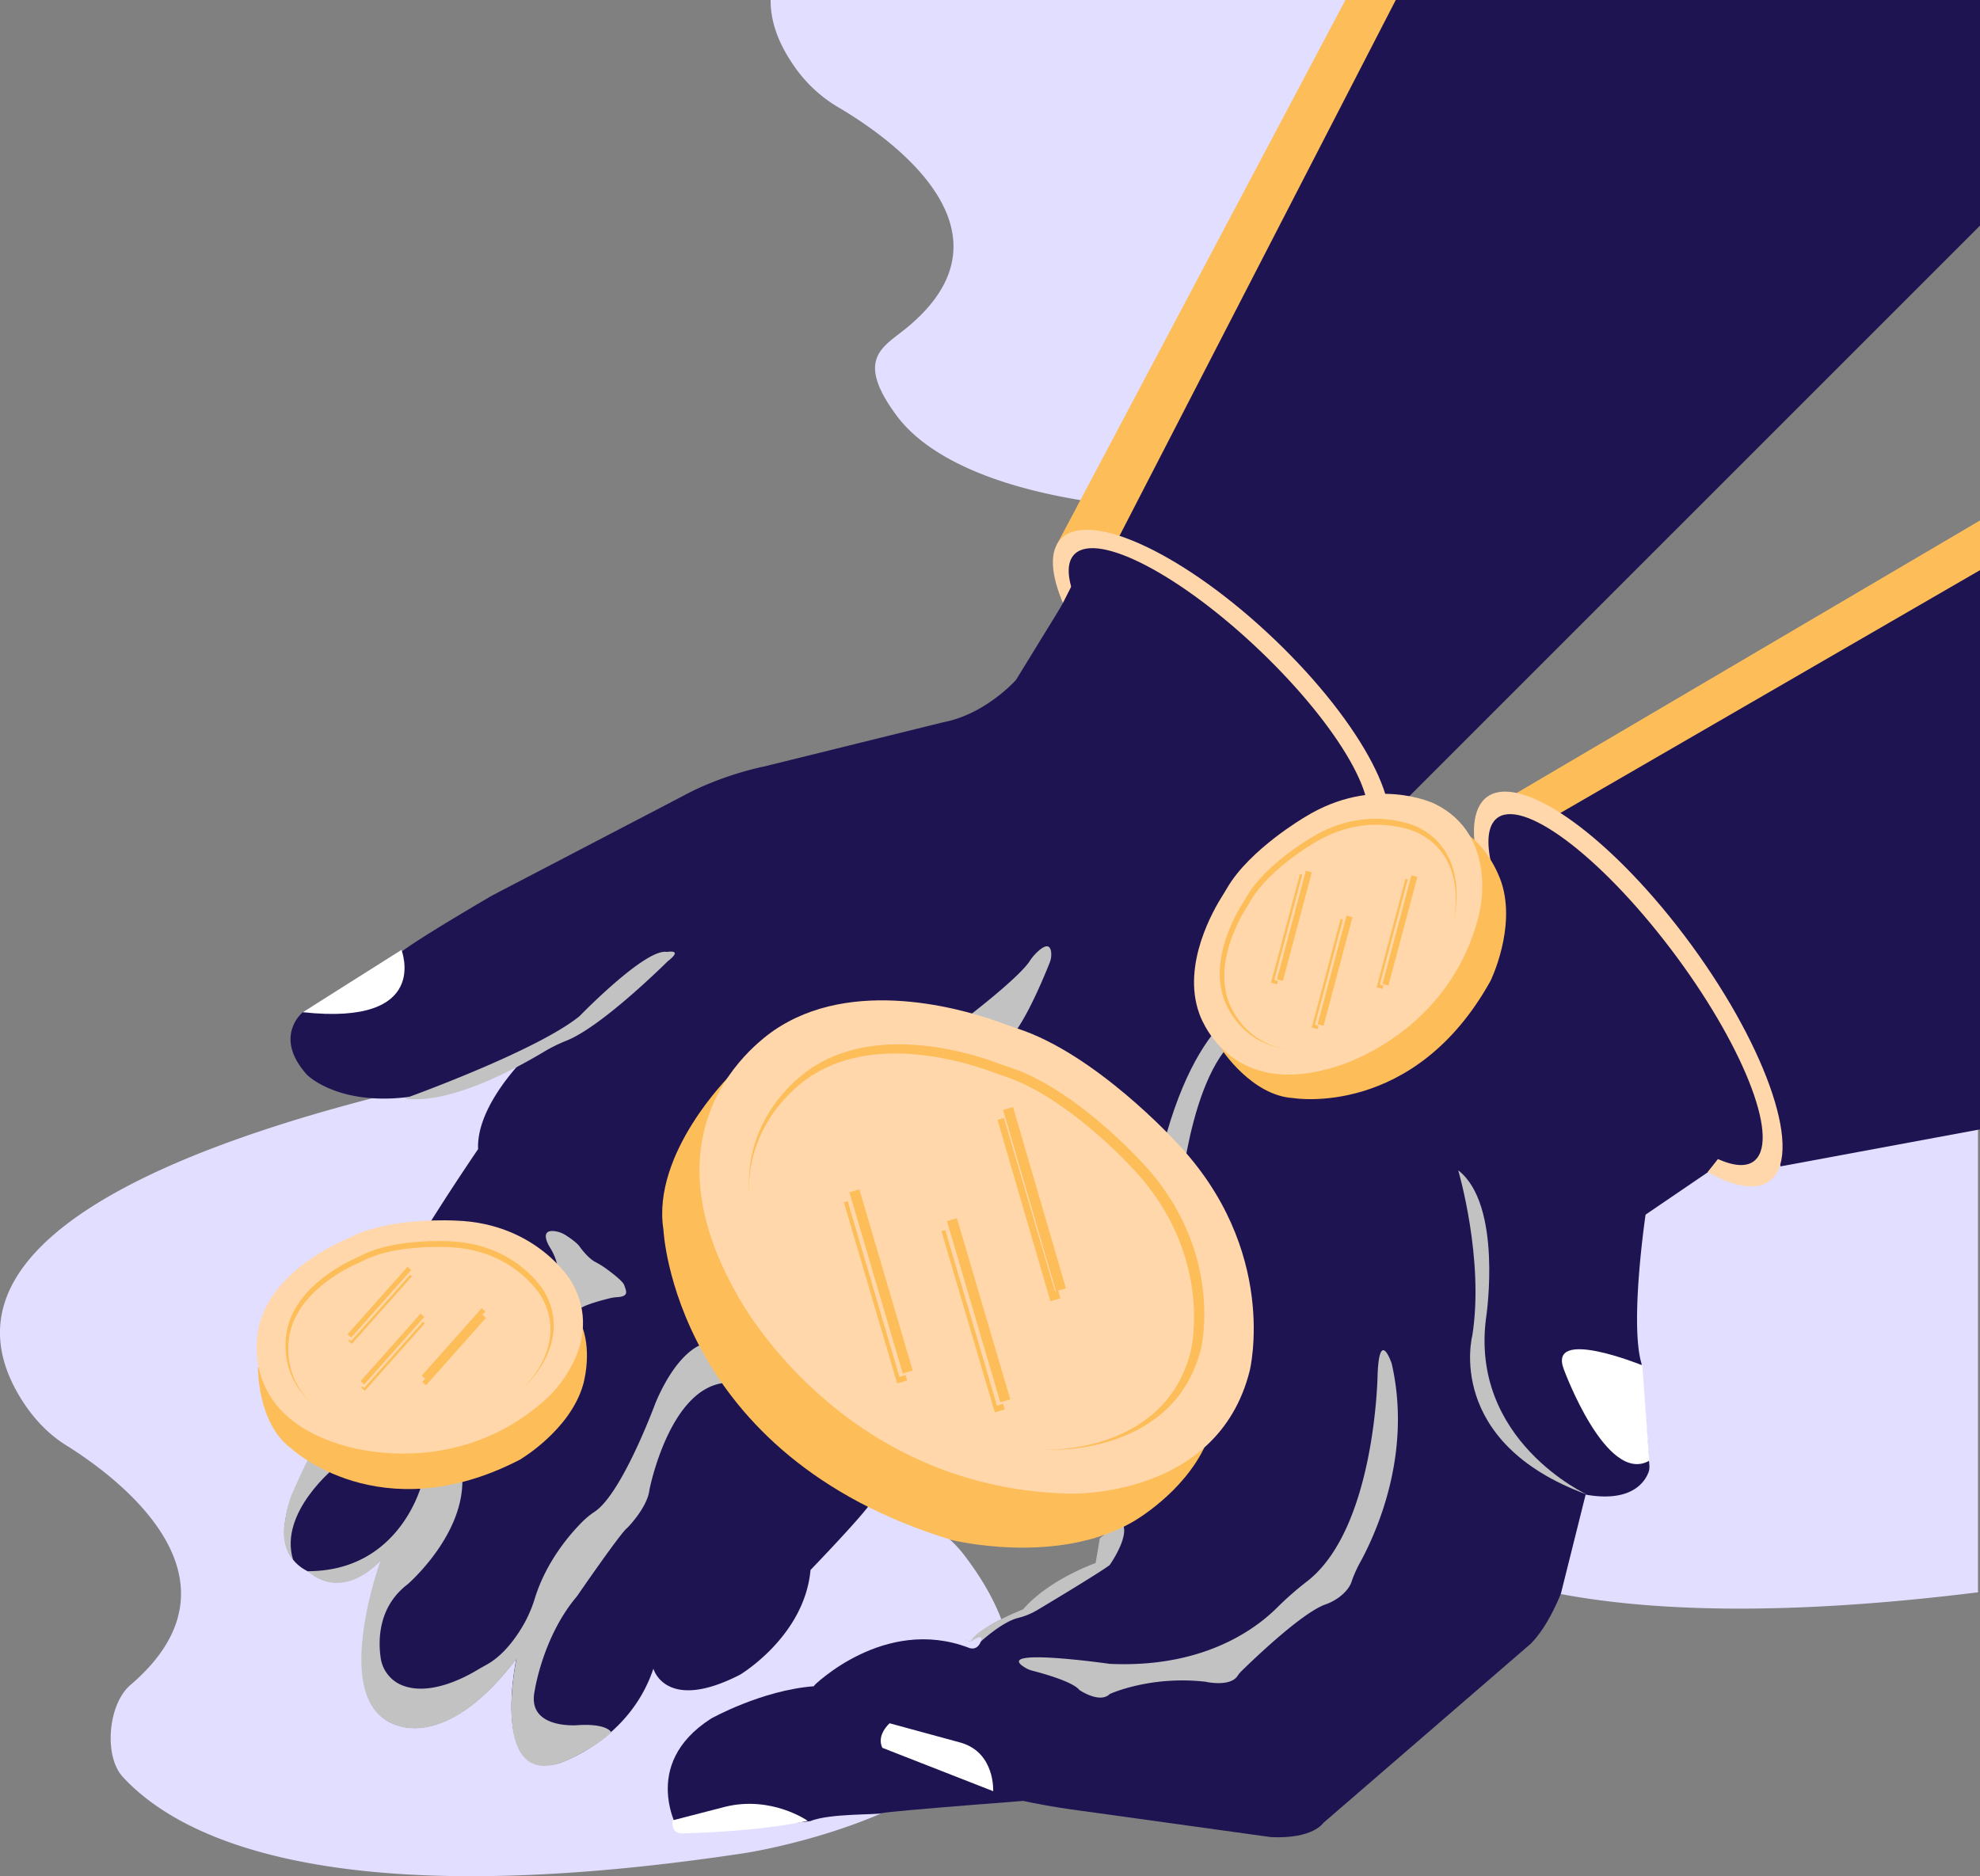 <svg xmlns="http://www.w3.org/2000/svg" viewBox="0 0 1090 1033"><rect x="0" y="0" width="1090" height="1033" fill="#808080" stroke="none"/><defs><style>.cls-1{fill:#e1deff;}.cls-2{fill:#1e1452;}.cls-3{fill:#fff;}.cls-4{fill:#fdbe5a;}.cls-5{fill:#ffd7aa;}.cls-6{fill:#c2c2c2;}</style></defs><title>visuels-03</title><g id="Calque_1" data-name="Calque 1"><path class="cls-1" d="M71.83,927.69c-12.38,10.58-14.78,39.12-4.29,50.57,31.21,34,115.56,76.4,342.92,41.94,0,0,218-33.42,121.43-162.56A69.61,69.61,0,0,0,512.7,839.8c-26.77-16.46-100.9-72.15-32.26-150.41,8.51-9.71,15.72-22.7,20.49-38,11.05-35.52,15-90.86-69.66-87.66,0,0-515.55,54.09-419.31,207,7,11.06,15.32,19.35,24.44,25C63.89,812.87,140.45,869,71.83,927.69Z"/></g><g id="Calque_3" data-name="Calque 3"><path class="cls-1" d="M937.31,103.47C915.23,90.72,861,53.09,880.08,0H424.24c-.11,11.07,3.71,22.85,12.23,35.37a76.86,76.86,0,0,0,24.61,23.46c27.59,16.14,104.52,69,36.41,123-12.28,9.75-26.34,16.69-3.9,47,26.66,36,116.05,72,343,41.65,0,0,217.52-29.41,120.09-150.28A69.38,69.38,0,0,0,937.31,103.47Z"/><path class="cls-2" d="M745.6,0,588.71,293.9s115.34,6.65,171.9,159.7L1090,124.21V0Z"/><path class="cls-1" d="M1088.89,453.79C979,466.6,620,518.33,702.64,639.8a76.86,76.86,0,0,0,24.61,23.46c27.6,16.14,104.53,69,36.41,123-12.28,9.75-14.46,36.29-3.89,47,30.79,31.26,112.6,70.3,329.12,43.43Z"/><path class="cls-2" d="M1090,294.94,832.15,444.18s103.14,25.5,148.05,198L1090,621.81Z"/><path class="cls-2" d="M577.78,990.42s-88.72,6.72-92,7.83-28.83,0-39.92,4.47c0,0-62.1,6.7-72.09,5.6,0,0-22.21-36.58,17.7-62.12,0,0,27.71-15.55,56.55-17.79,0,0,10-21.08,37.68-26.64,0,0,26.62-4.46,48.8,2.18,0,0,7.76-11.1,28.83-16.66,0,0,16.62-18.87,41-26.65,0,0,38.64-228.5,53.05-237.38l56.51-53.21,69.92,56.44,38.88,74.27,51.11,118.63Z"/><path class="cls-2" d="M611.1,290l-51.78,84.34s-16.64,18.85-39.93,23.29L420.69,422s-23.29,4.44-45.47,16.64L271,493S231,516.26,221.06,524L166.71,557.3s-16.63,13.31,2.22,34.38c0,0,34.38,35.49,120.89-10,0,0-27.73,26.62-26.62,51,0,0-55.45,81-58.78,102l-37.71,76.52s-31.05,51,15.53,57.67a41.85,41.85,0,0,0,28.84-11.09s-28.84,82.07,7.76,92c0,0,27.73,13.31,65.43-36.6,0,0-14.41,67.66,23.29,57.68,0,0,38.82-12.2,52.13-52.13,0,0,6.65,24.4,47.69,3.33,0,0,35.49-21.07,38.82-57.67,0,0,32.16-33.28,34.38-38.82S560.43,719.22,584.83,717c0,0,122-89.83,138.63-190.75,0,0,14.36-98.7,35.46-98.71C758.92,427.54,756.05,271.07,611.1,290Z"/><path class="cls-3" d="M221,523s16.69,42.06-54.29,34.3Z"/><path class="cls-4" d="M740.65,0l-159,300.1a32.81,32.81,0,0,1,33-1.88L768.37,0Z"/><path class="cls-5" d="M701.79,352.22c-48.54-46.45-101.07-71.48-117.34-55.92-7.09,6.79-6.12,20.16,1.25,36.93l23.94-17.48L736.07,447.52l-16,15.14c18.27,7.64,32.89,8.84,40.19,1.85C776.49,448.94,750.33,398.67,701.79,352.22Z"/><path class="cls-2" d="M693.86,358.5C650.2,316.71,604.43,292.75,591.65,305c-4.59,4.4-4.27,12.89,0,23.89L612,322.73,721.79,447l4.44,9.86c10.82,3.64,19.15,3.73,23.56-.49C762.57,444.09,737.53,400.29,693.86,358.5Z"/><path class="cls-6" d="M185,807.39s-31.79,25.16-23.65,51.4c0,0-5.18-4.82-5.18-15.91,0,0,1.11-12.2,4.43-20,0,0,7.77-17.75,8.88-18.86Z"/><rect class="cls-2" x="586.49" y="319.41" width="9.98" height="22.18" transform="translate(212.48 -231.14) rotate(26.79)"/><path class="cls-6" d="M169.49,865.06s16.63,17.75,39.92-5.54c0,0-26.61,73.19,5,88.65,0,0,28.88,19.48,69.91-34.87,0,0-16.08,76,29,55.42,0,0,16.42-7.77,23.12-15,0,0-2.18-5-18.82-3.86,0,0-27.72,2.22-23.29-18.85,0,0,4.44-29.94,23.29-52.13,0,0,24.4-35.49,27.73-37.7,0,0,11.09-11.09,12.2-21.08,0,0,11.09-56.56,42.14-58.78l-13.3-21.07s-12.92,3.23-25,30.91c-.34.78-.65,1.56-.95,2.35-2.77,7.32-19.06,49.19-32.87,58.66a47.68,47.68,0,0,0-6.62,5.31c-6.89,6.84-20.09,21.91-26.47,42.38a71.64,71.64,0,0,1-5.66,13.57c-4.17,7.46-11.21,17.68-20.75,23-1.72,1-3.45,1.89-5.14,2.92-7,4.25-27,14.94-42.25,8.24a19.19,19.19,0,0,1-11.14-15c-1.41-10-1.19-28.09,14.89-40.35,0,0,32.17-27.73,30-59.89l-22.18,4.44S220.5,865.06,169.49,865.06Z"/><path class="cls-6" d="M307,700.92s1.11-5.54-4.44-14.42c0,0-6.23-9.79,2.84-8.64a15.06,15.06,0,0,1,6.21,2.34c2.47,1.58,6.17,4.17,7.59,6.3,0,0,4.24,6,8.28,8.18A53.6,53.6,0,0,1,333,698c4,2.89,9.92,7.41,10.64,9.58,1,3.08,3,6.17-3.81,6.6a22.22,22.22,0,0,0-3.9.56c-5.17,1.26-17.8,4.61-17.8,7.25Z"/><path class="cls-4" d="M142,752.86s-.44,30.57,18.05,44.42c0,0,49,46.14,126,6.47,0,0,27.83-16.16,35-41.53,0,0,4.91-16.5-.4-31.43Z"/><path class="cls-5" d="M142.73,729.52s-14.29,49.05,47,66.49c0,0,61.29,20,111.64-26.43,0,0,33.12-29.68,13.22-63.93,0,0-18.65-32.12-63.64-33.61,0,0-35.1-2.1-57.13,8.72-1.39.68-2.79,1.34-4.21,2C181.07,686.45,149.7,701.83,142.73,729.52Z"/><path class="cls-4" d="M158.37,730.66S146.63,771,197,785.31c0,0,50.37,16.42,91.74-21.73,0,0,27.22-24.39,10.87-52.54,0,0-15.32-26.39-52.3-27.62,0,0-28.85-1.72-47,7.16-1.15.56-2.29,1.11-3.46,1.61C189.88,695.26,164.11,707.9,158.37,730.66Z"/><path class="cls-5" d="M159.86,732.84s-11.47,39.4,37.78,53.4c0,0,49.22,16,89.66-21.23,0,0,26.6-23.83,10.62-51.35,0,0-15-25.79-51.11-27,0,0-28.19-1.68-45.89,7-1.11.55-2.24,1.08-3.38,1.58C190.66,698.25,165.47,710.6,159.86,732.84Z"/><rect class="cls-4" x="191.45" y="744.89" width="49.75" height="2.74" transform="translate(-485.16 412.18) rotate(-48.37)"/><rect class="cls-4" x="184.3" y="719.07" width="49.75" height="2.74" transform="translate(-468.27 398.16) rotate(-48.37)"/><rect class="cls-4" x="225.1" y="741.9" width="49.75" height="2.74" transform="translate(-471.63 436.32) rotate(-48.37)"/><rect class="cls-5" x="191.03" y="743.35" width="49.75" height="2.74" transform="translate(-484.15 411.34) rotate(-48.37)"/><rect class="cls-5" x="183.88" y="717.53" width="49.75" height="2.74" transform="translate(-467.26 397.33) rotate(-48.37)"/><rect class="cls-5" x="224.68" y="740.36" width="49.75" height="2.74" transform="matrix(0.66, -0.75, 0.75, 0.66, -470.62, 435.49)"/><rect class="cls-4" x="191.13" y="741.41" width="49.75" height="2.74" transform="translate(-482.67 410.77) rotate(-48.37)"/><rect class="cls-4" x="183.97" y="715.59" width="49.75" height="2.74" transform="translate(-465.77 396.75) rotate(-48.37)"/><rect class="cls-4" x="224.77" y="738.42" width="49.75" height="2.74" transform="translate(-469.14 434.91) rotate(-48.37)"/><path class="cls-6" d="M531,561.18s29.54-22.41,35.9-32.08a24.34,24.34,0,0,1,2.46-3.23c2.87-3.13,8.36-8.12,9.27-1.85a12,12,0,0,1-.81,6.11c-3.68,9.25-18.19,44.36-26.86,44.36Z"/><path class="cls-2" d="M958,633.27,905.9,668.76s-8.88,59.89-2.22,82.07L908,807a8.47,8.47,0,0,1-.44,3.46c-2.23,6.15-12.65,23.36-57.12,5.76,0,0-62.1-31-48.79-135.3,0,0-15.53-13.31-16.64-34.38,0,0-72.09-6.66-71-47.69s72.09-115.34,72.09-115.34l57.58-14.42Z"/><path class="cls-3" d="M904.1,751.72s-52.06-21.25-43.26,2.07c0,0,23.39,64,47.12,50.43Z"/><path class="cls-2" d="M873.73,819.59l-14.41,57.67S852.66,895,842.68,905l-114.23,98.7s-5.55,8.87-28.84,7.77L595.36,997s-35.49-4.44-46.58-10l-63.21-24.4S496.1,887.8,605.9,931.05c0,0,37.71-6.65,66.54-5.55,0,0,41-37.7,68.76-51,0,0,43.26-88.73,32.17-129.76L768.93,717s12.2,1.11,21.07,52.13C790,769.13,804.42,835.67,873.73,819.59Z"/><path class="cls-3" d="M546.75,986.19s1.18-21.07-17.66-26.67L489.74,948.8s-7.44,6.46-4,13.51Z"/><path class="cls-3" d="M444.66,1002.5s-19.91-14-45.44-7.73l-28.93,7.48s-1.63,8.21,6.93,7.11C377.22,1009.36,415.81,1008.72,444.66,1002.5Z"/><path class="cls-6" d="M873.73,822.92S808.3,793,818.28,724.21c0,0,8.87-61-15.52-79.85,0,0,14.41,48.8,7.76,90.94C810.52,735.3,795,794.08,873.73,822.92Z"/><path class="cls-6" d="M568.44,919.88c5.65,1.46,22.15,6,25.81,10.62,0,0,11.21,7.68,16.7,2.17,0,0,22.12-10.21,52.62-6.75,0,0,13.35,3.09,17.64-3.1a17.29,17.29,0,0,1,2.07-2.59c6.43-6.31,33.2-32.06,46.17-36.78a29.29,29.29,0,0,0,7.95-4.21c2.65-2.06,5.47-4.9,6.6-8.27a65.85,65.85,0,0,1,4.77-10.76c9.09-16.62,28.65-60,17.39-109.38,0,0-6.66-20-7.77,5.54,0,0-1,85.59-39.34,114.68a174.93,174.93,0,0,0-16.48,14.55c-12.79,12.52-41.48,32.79-91.68,30.48,0,0-65.57-9.37-46.48,2.14A14.65,14.65,0,0,0,568.44,919.88Z"/><path class="cls-6" d="M222.76,604.82S295.09,578.9,319,559.51c0,0,36.46-37.65,48.15-35.39,0,0,9.38-1.77.49,5.07,0,0-36.09,36-55.81,43.77A88,88,0,0,0,299,579.35C283.09,588.87,247.06,608.27,222.76,604.82Z"/><path class="cls-6" d="M605.45,847l-2.32,13.58s-25.51,8.88-39.93,25.51c0,0-25.51,10-28.84,17.75,0,0,2.22,3.32,5.55,0,0,0,11.51-10.69,20.38-13a38.73,38.73,0,0,0,10.39-4.17c11.76-7,36-21.69,40.21-25,0,0,13.31-18.85,5.54-24.4Z"/><path class="cls-1" d="M534.36,903.88s-62.1-24.4-86.5,24.4c0,0,38.82-38.82,85.4-21.08,0,0,4.43,2.22,6.65-3.32S534.36,903.88,534.36,903.88Z"/><path class="cls-6" d="M690.74,551.2s-37.87,6.92-56.09,105.49c0,0,3.58,19.66,14.86,3.67,0,0,6.87-84,40.69-93.8Z"/><path class="cls-4" d="M402,592s-43.42,42.93-36.77,85.08c0,0,5.55,124.21,158.6,170.79,0,0,57.67,14.42,99.81-10,0,0,27.73-15.53,39.93-42.14Z"/><path class="cls-5" d="M429.56,565.06s-82.07,46.58-23.29,148.62c0,0,55.45,105.36,181.88,108.68,0,0,82.07,3.33,99.82-67.65,0,0,16.63-66.54-41-126.43,0,0-43.79-48-86.89-62-2.72-.89-5.42-1.81-8.09-2.82C535.78,557.37,474.45,537.37,429.56,565.06Z"/><path class="cls-4" d="M448.81,586.71S381.36,625,429.67,708.85c0,0,45.58,86.59,149.48,89.32,0,0,67.45,2.74,82-55.6,0,0,13.68-54.69-33.72-103.91,0,0-36-39.41-71.41-50.95-2.23-.73-4.45-1.49-6.65-2.32C536.11,580.39,485.7,564,448.81,586.71Z"/><path class="cls-5" d="M448,591.52s-65.91,37.41-18.7,119.36c0,0,44.53,84.62,146.08,87.29,0,0,65.92,2.67,80.17-54.33,0,0,13.36-53.45-33-101.55,0,0-35.17-38.52-69.79-49.8-2.18-.71-4.35-1.45-6.5-2.26C533.29,585.34,484,569.27,448,591.52Z"/><rect class="cls-4" x="532.79" y="674.94" width="5.72" height="103.99" transform="translate(-183.42 180.77) rotate(-16.4)"/><rect class="cls-4" x="479.08" y="659.05" width="5.72" height="103.99" transform="translate(-181.12 164.96) rotate(-16.4)"/><rect class="cls-4" x="564.71" y="611.97" width="5.72" height="103.99" transform="matrix(0.96, -0.28, 0.28, 0.96, -164.34, 187.22)"/><rect class="cls-5" x="534.01" y="671.28" width="5.72" height="103.99" transform="translate(-182.33 180.96) rotate(-16.4)"/><rect class="cls-5" x="480.3" y="655.39" width="5.72" height="103.99" transform="translate(-180.03 165.16) rotate(-16.4)"/><rect class="cls-5" x="565.93" y="608.31" width="5.72" height="103.99" transform="translate(-163.26 187.41) rotate(-16.4)"/><rect class="cls-4" x="535.84" y="669.45" width="5.72" height="103.99" transform="translate(-181.74 181.4) rotate(-16.4)"/><rect class="cls-4" x="482.13" y="653.56" width="5.72" height="103.99" transform="translate(-179.44 165.6) rotate(-16.4)"/><rect class="cls-4" x="567.76" y="606.48" width="5.72" height="103.99" transform="matrix(0.96, -0.28, 0.28, 0.96, -162.67, 187.85)"/><polygon class="cls-4" points="1090 286.56 827.71 440.85 858.21 448.06 1090 313.91 1090 286.56"/><path class="cls-5" d="M923.35,510c-44.47-56.9-92.6-87.57-107.51-68.5-6.49,8.31-5.61,24.69,1.14,45.24l21.94-21.42L954.76,626.76l-14.7,18.55c16.75,9.36,30.14,10.82,36.83,2.26C991.79,628.5,967.82,566.92,923.35,510Z"/><path class="cls-2" d="M916.09,517.72c-40-51.2-81.94-80.55-93.65-65.57-4.21,5.39-3.92,15.79,0,29.27l18.63-7.52,100.6,152.16,4.07,12.08c9.91,4.46,17.55,4.57,21.58-.6C979,622.56,956.1,568.91,916.09,517.72Z"/><path class="cls-4" d="M672.45,577.65s16.59,25.67,39.66,26.94c0,0,66.38,11.18,108.43-64.55,0,0,14.19-28.89,6.06-54,0,0-5.06-16.44-17.77-25.92Z"/><path class="cls-5" d="M660.12,557.81s15.33,48.74,76,29.22c0,0,62.07-17.39,78.2-83.94,0,0,11.09-43.06-24.47-60.52,0,0-33.33-16.37-71.59,7.35,0,0-30.37,17.73-42.69,38.95-.78,1.34-1.58,2.67-2.42,4C668.12,500.71,650.56,530.9,660.12,557.81Z"/><path class="cls-4" d="M673.77,550.08s12.6,40,62.48,24c0,0,51-14.29,64.27-69,0,0,9.12-35.4-20.11-49.74,0,0-27.39-13.46-58.84,6,0,0-25,14.57-35.08,32-.64,1.1-1.3,2.19-2,3.26C680.34,503.15,665.91,528,673.77,550.08Z"/><path class="cls-5" d="M676.22,551.06s12.31,39.15,61.06,23.47c0,0,49.86-14,62.81-67.41,0,0,8.91-34.59-19.65-48.62,0,0-26.78-13.14-57.5,5.91,0,0-24.39,14.24-34.29,31.29-.63,1.07-1.27,2.13-1.94,3.18C682.64,505.2,668.54,529.45,676.22,551.06Z"/><rect class="cls-4" x="700.72" y="534.52" width="61.88" height="3.4" transform="translate(25.48 1105.58) rotate(-75.11)"/><rect class="cls-4" x="678.32" y="509.84" width="61.88" height="3.4" transform="translate(32.68 1065.6) rotate(-75.11)"/><rect class="cls-4" x="736.42" y="512.36" width="61.88" height="3.4" transform="translate(73.43 1123.61) rotate(-75.11)"/><rect class="cls-5" x="702.47" y="533.04" width="61.88" height="3.4" transform="translate(28.22 1106.17) rotate(-75.11)"/><rect class="cls-5" x="680.07" y="508.36" width="61.88" height="3.4" transform="translate(35.42 1066.19) rotate(-75.11)"/><rect class="cls-5" x="738.17" y="510.87" width="61.88" height="3.4" transform="translate(76.16 1124.2) rotate(-75.11)"/><rect class="cls-4" x="703.97" y="532.67" width="61.88" height="3.4" transform="translate(29.68 1107.35) rotate(-75.11)"/><rect class="cls-4" x="681.57" y="507.99" width="61.88" height="3.4" transform="translate(36.89 1067.36) rotate(-75.11)"/><rect class="cls-4" x="739.66" y="510.51" width="61.88" height="3.4" transform="translate(77.63 1125.38) rotate(-75.11)"/></g></svg>
